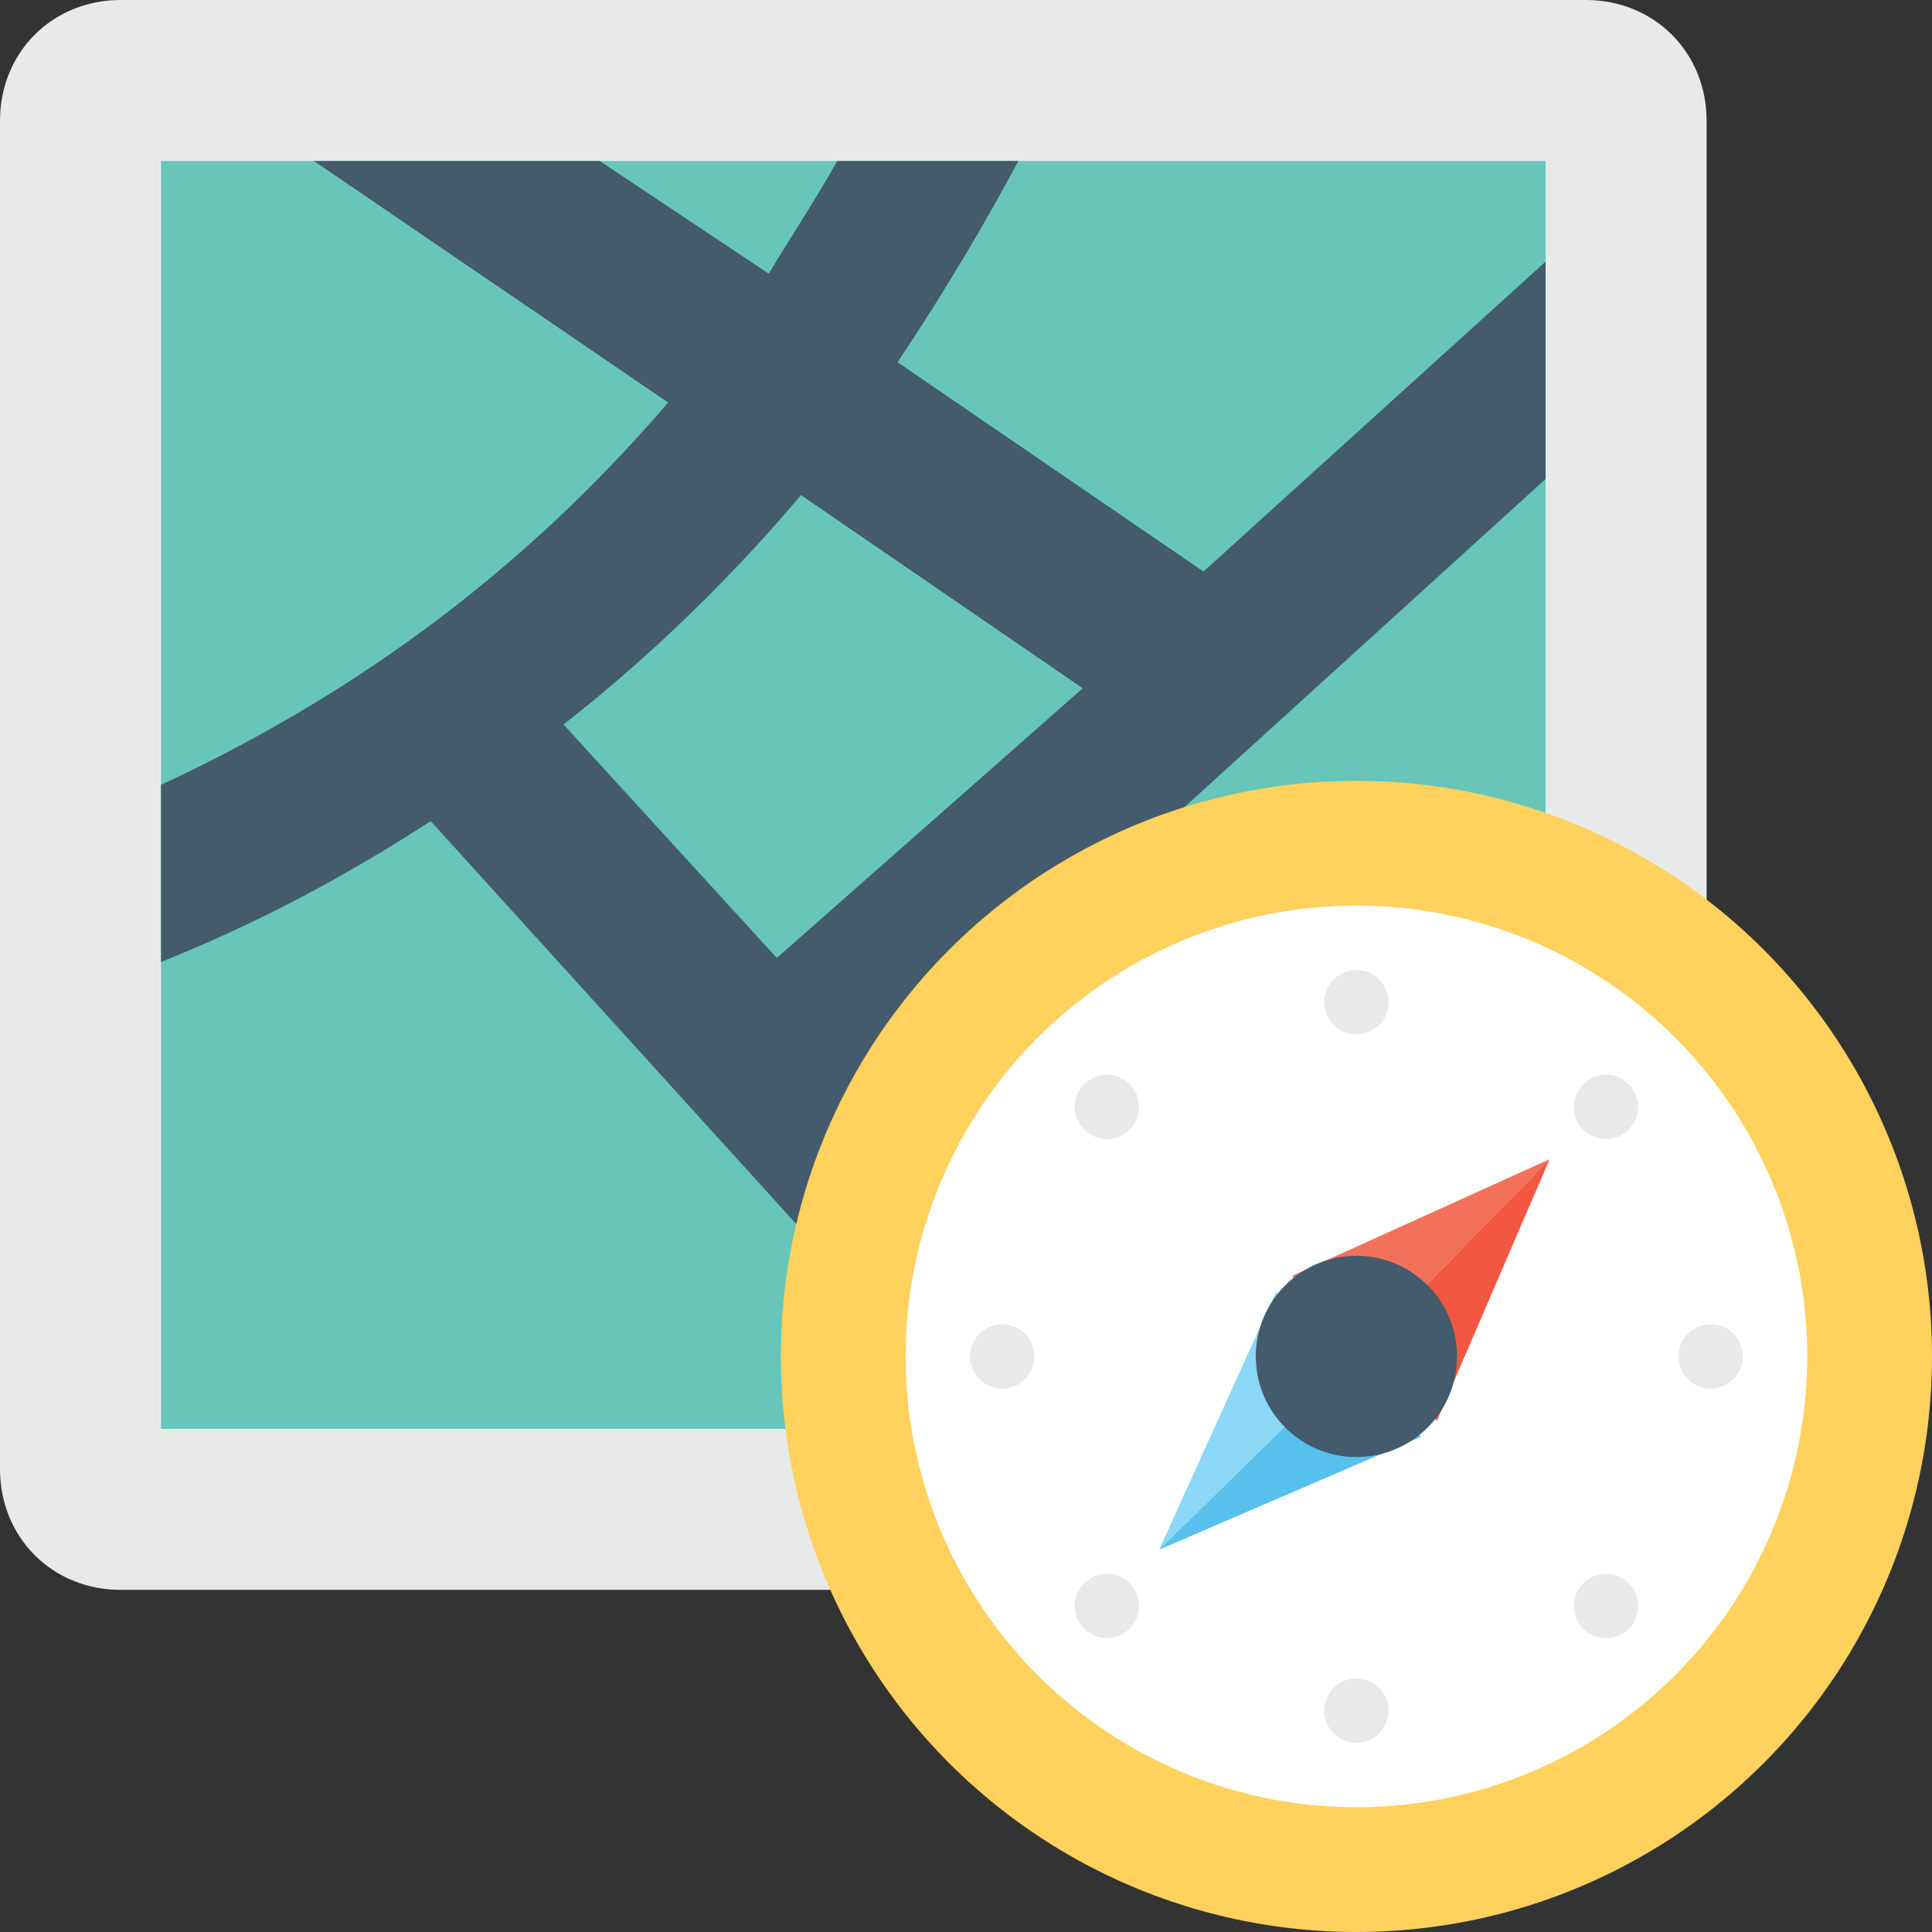 <?xml version="1.0" encoding="utf-8"?>
<!-- Generator: Adobe Illustrator 18.0.0, SVG Export Plug-In . SVG Version: 6.00 Build 0)  -->
<!DOCTYPE svg PUBLIC "-//W3C//DTD SVG 1.1//EN" "http://www.w3.org/Graphics/SVG/1.1/DTD/svg11.dtd">
<svg version="1.1" id="Layer_1" xmlns="http://www.w3.org/2000/svg" xmlns:xlink="http://www.w3.org/1999/xlink" x="0px" y="0px"
	 viewBox="0 0 48 48" enable-background="new 0 0 48 48" xml:space="preserve">
<rect x="0" y="0" width="48" height="48" fill="#333333" stroke="none"/>
<g>
	<g>
		<g>
			<path fill="#E8EAE9" d="M39.4,0H3C1.3,0,0,1.3,0,3v33.5c0,1.7,1.3,3,3,3h36.4c1.7,0,3-1.3,3-3V3C42.4,1.3,41.1,0,39.4,0z"/>
			<g>
				<rect x="4" y="4" fill="#67C6B9" width="34.4" height="31.5"/>
			</g>
			<g>
				<path fill="#435B6C" d="M29.9,14.2L22.3,9c1.2-1.8,2.2-3.5,3-5h-4.5c-0.5,0.9-1.1,1.8-1.7,2.8L14.9,4H7.8l8.8,6
					c-3,3.5-7,6.9-12.6,9.5v4.4c2.5-1,4.7-2.2,6.7-3.5l13.7,15.1h5.4L22,26.8l16.4-14.9V6.5L29.9,14.2z M19.3,23.8L14,18
					c2.3-1.8,4.3-3.8,5.9-5.7l7,4.8L19.3,23.8z"/>
			</g>
		</g>
		<g>
			<circle fill="#FFD15D" cx="33.7" cy="33.7" r="14.3"/>
			<g>
				<circle fill="#FFFFFF" cx="33.7" cy="33.7" r="11.2"/>
			</g>
			<g>
				<g>
					<polygon fill="#8BD7F8" points="28.8,38.5 31.7,32.1 33.5,33.9 					"/>
					<polygon fill="#F3705B" points="38.5,28.8 33.9,33.5 32.1,31.7 					"/>
				</g>
				<g>
					<polygon fill="#57C0EC" points="28.8,38.5 33.5,33.9 35.3,35.7 					"/>
					<polygon fill="#F15741" points="38.5,28.8 35.7,35.3 33.9,33.5 					"/>
				</g>
			</g>
			<circle fill="#435B6C" cx="33.7" cy="33.7" r="2.5"/>
			<g>
				<circle fill="#E8EAE9" cx="33.7" cy="24.9" r="0.8"/>
			</g>
			<g>
				<circle fill="#E8EAE9" cx="27.5" cy="27.5" r="0.8"/>
			</g>
			<g>
				<circle fill="#E8EAE9" cx="24.9" cy="33.7" r="0.8"/>
			</g>
			<g>
				<circle fill="#E8EAE9" cx="27.5" cy="39.9" r="0.8"/>
			</g>
			<g>
				<circle fill="#E8EAE9" cx="33.7" cy="42.5" r="0.8"/>
			</g>
			<g>
				<circle fill="#E8EAE9" cx="39.9" cy="39.9" r="0.8"/>
			</g>
			<g>
				<circle fill="#E8EAE9" cx="42.5" cy="33.7" r="0.8"/>
			</g>
			<g>
				<circle fill="#E8EAE9" cx="39.9" cy="27.5" r="0.8"/>
			</g>
		</g>
	</g>
</g>
</svg>
